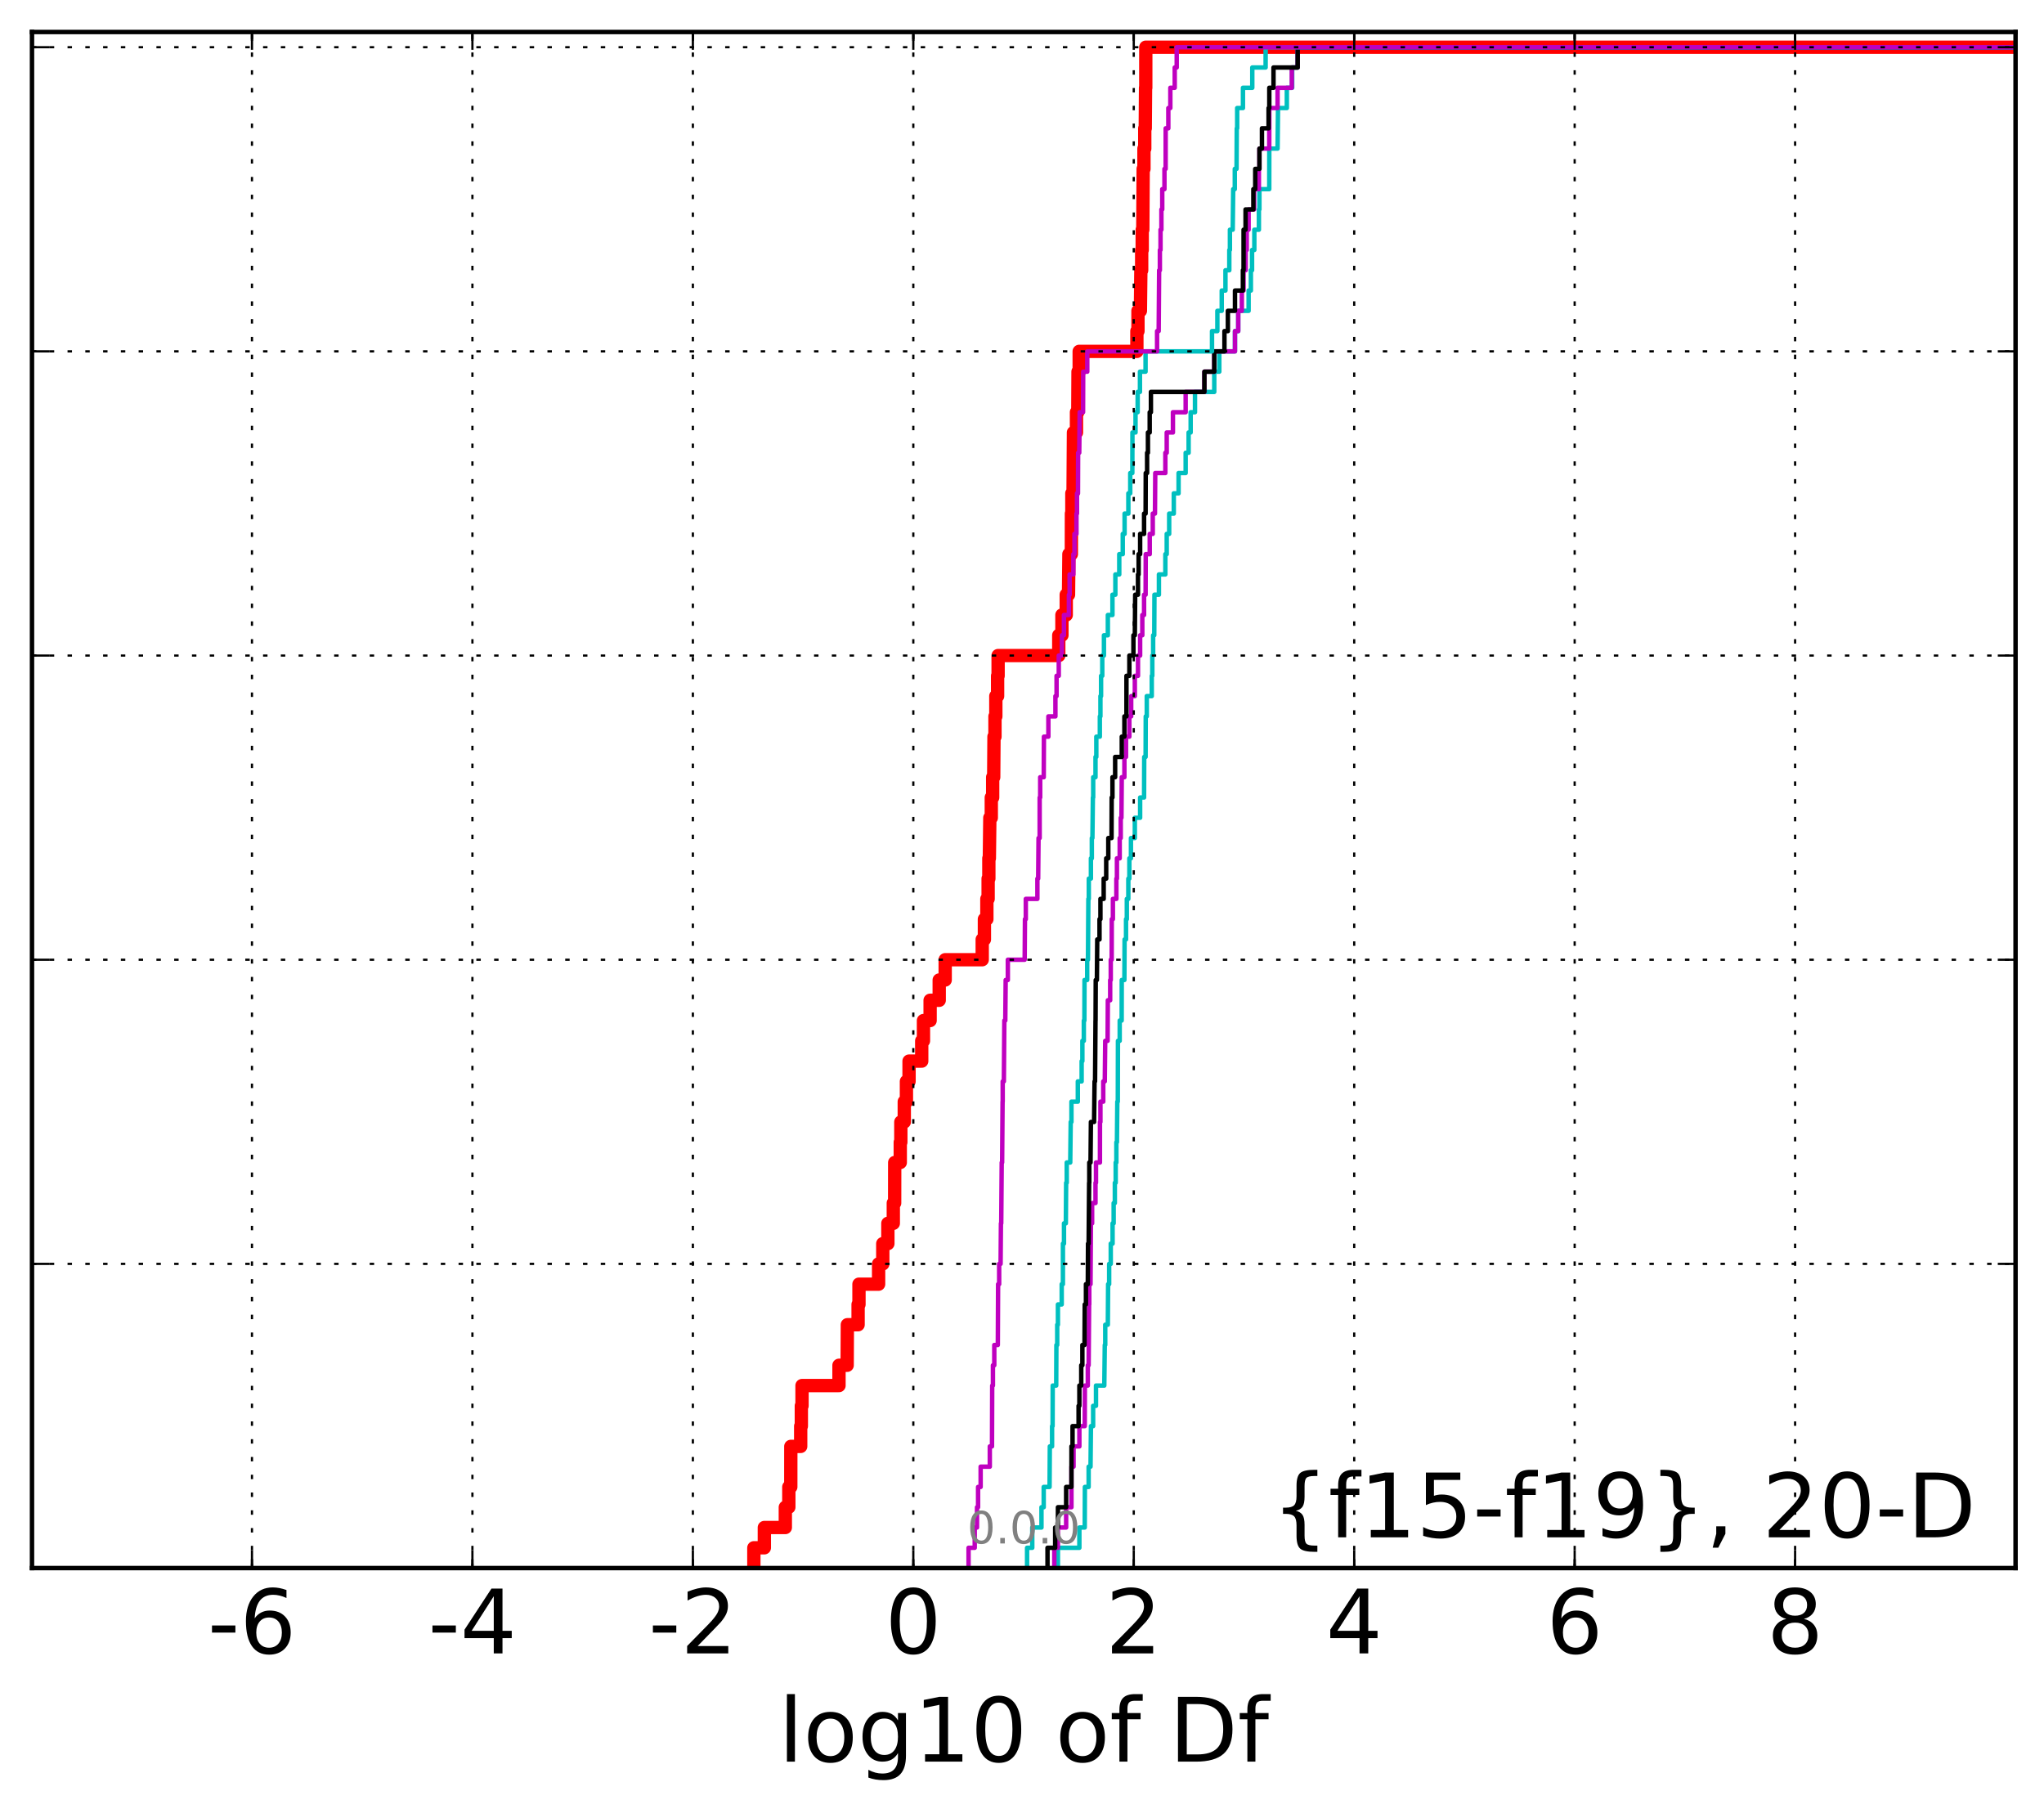 <?xml version="1.0" encoding="utf-8" standalone="no"?>
<!DOCTYPE svg PUBLIC "-//W3C//DTD SVG 1.1//EN"
  "http://www.w3.org/Graphics/SVG/1.1/DTD/svg11.dtd">
<!-- Created with matplotlib (http://matplotlib.org/) -->
<svg height="407pt" version="1.1" viewBox="0 0 460 407" width="460pt" xmlns="http://www.w3.org/2000/svg" xmlns:xlink="http://www.w3.org/1999/xlink">
 <defs>
  <style type="text/css">
*{stroke-linecap:butt;stroke-linejoin:round;stroke-miterlimit:100000;}
  </style>
 </defs>
 <g id="figure_1">
  <g id="patch_1">
   <path d="M 0 407.712 
L 460.8 407.712 
L 460.8 0 
L 0 0 
z
" style="fill:#ffffff;"/>
  </g>
  <g id="axes_1">
   <g id="patch_2">
    <path d="M 7.2 352.8 
L 453.6 352.8 
L 453.6 7.2 
L 7.2 7.2 
z
" style="fill:#ffffff;"/>
   </g>
   <g id="line2d_1">
    <path clip-path="url(#pa6bd785730)" d="M 169.655 352.8 
L 169.655 348.238 
L 172.015 348.238 
L 172.015 343.675 
L 176.736 343.675 
L 176.736 339.113 
L 177.525 339.113 
L 177.525 334.55 
L 177.966 334.55 
L 177.973 325.426 
L 180.196 325.426 
L 180.196 320.863 
L 180.342 320.863 
L 180.342 316.301 
L 180.495 316.301 
L 180.495 311.739 
L 188.814 311.739 
L 188.814 307.176 
L 190.653 307.176 
L 190.697 298.051 
L 193.114 298.051 
L 193.114 293.489 
L 193.312 293.489 
L 193.312 288.927 
L 197.729 288.927 
L 197.729 284.364 
L 198.669 284.364 
L 198.669 279.802 
L 199.815 279.802 
L 199.815 275.24 
L 201.037 275.24 
L 201.037 270.677 
L 201.34 270.677 
L 201.354 261.552 
L 202.605 261.552 
L 202.605 256.99 
L 202.731 256.99 
L 202.731 252.428 
L 203.507 252.428 
L 203.507 247.865 
L 203.99 247.865 
L 203.99 243.303 
L 204.582 243.303 
L 204.582 238.741 
L 207.433 238.741 
L 207.433 234.178 
L 207.826 234.178 
L 207.826 229.616 
L 209.322 229.616 
L 209.322 225.053 
L 211.369 225.053 
L 211.369 220.491 
L 212.713 220.491 
L 212.713 215.929 
L 221.047 215.929 
L 221.047 211.366 
L 221.54 211.366 
L 221.54 206.804 
L 222.094 206.804 
L 222.094 202.242 
L 222.376 202.242 
L 222.376 197.679 
L 222.541 197.679 
L 222.541 193.117 
L 222.653 193.117 
L 222.762 183.992 
L 223.089 183.992 
L 223.089 179.43 
L 223.399 179.43 
L 223.399 174.867 
L 223.632 174.867 
L 223.695 165.743 
L 223.918 165.743 
L 223.918 161.18 
L 224.111 161.18 
L 224.111 156.618 
L 224.51 156.618 
L 224.51 152.055 
L 224.624 152.055 
L 224.624 147.493 
L 238.275 147.493 
L 238.275 142.931 
L 238.984 142.931 
L 238.984 138.368 
L 239.956 138.368 
L 239.956 133.806 
L 240.468 133.806 
L 240.556 124.681 
L 241.105 124.681 
L 241.123 115.556 
L 241.219 115.556 
L 241.219 110.994 
L 241.487 110.994 
L 241.581 97.307 
L 242.258 97.307 
L 242.258 92.745 
L 242.557 92.745 
L 242.606 83.62 
L 242.872 83.62 
L 242.872 79.057 
L 255.855 79.057 
L 255.855 74.495 
L 256.099 74.495 
L 256.099 69.933 
L 256.648 69.933 
L 256.75 60.808 
L 256.932 60.808 
L 256.932 56.246 
L 257.055 56.246 
L 257.055 51.683 
L 257.187 51.683 
L 257.271 37.996 
L 257.446 37.996 
L 257.446 33.434 
L 257.626 33.434 
L 257.626 28.871 
L 257.738 28.871 
L 257.803 19.747 
L 257.855 19.747 
L 257.86 10.622 
L 257.86 10.622 
L 453.6 10.622 
L 453.6 10.622 
" style="fill:none;stroke:#ff0000;stroke-linecap:square;stroke-width:3.0;"/>
   </g>
   <g id="line2d_2">
    <path clip-path="url(#pa6bd785730)" d="M 238.085 352.8 
L 238.085 348.238 
L 242.912 348.238 
L 242.912 343.675 
L 244.12 343.675 
L 244.153 334.55 
L 244.996 334.55 
L 244.996 329.988 
L 245.422 329.988 
L 245.515 320.863 
L 246.008 320.863 
L 246.008 316.301 
L 246.652 316.301 
L 246.652 311.739 
L 248.522 311.739 
L 248.63 302.614 
L 248.736 302.614 
L 248.736 298.051 
L 249.316 298.051 
L 249.382 288.927 
L 249.615 288.927 
L 249.615 284.364 
L 249.974 284.364 
L 249.974 279.802 
L 250.385 279.802 
L 250.385 275.24 
L 250.627 275.24 
L 250.627 270.677 
L 250.894 270.677 
L 250.894 266.115 
L 251.085 266.115 
L 251.085 261.552 
L 251.238 261.552 
L 251.238 256.99 
L 251.364 256.99 
L 251.452 247.865 
L 251.558 247.865 
L 251.592 234.178 
L 251.987 234.178 
L 251.987 229.616 
L 252.429 229.616 
L 252.449 220.491 
L 253.044 220.491 
L 253.087 211.366 
L 253.411 211.366 
L 253.411 206.804 
L 253.59 206.804 
L 253.59 202.242 
L 253.929 202.242 
L 253.929 197.679 
L 254.161 197.679 
L 254.161 193.117 
L 254.516 193.117 
L 254.516 188.554 
L 255.393 188.554 
L 255.393 183.992 
L 256.586 183.992 
L 256.586 179.43 
L 257.472 179.43 
L 257.507 170.305 
L 257.817 170.305 
L 257.847 161.18 
L 258.08 161.18 
L 258.08 156.618 
L 259.204 156.618 
L 259.204 152.055 
L 259.327 152.055 
L 259.327 147.493 
L 259.513 147.493 
L 259.513 142.931 
L 259.764 142.931 
L 259.805 133.806 
L 260.813 133.806 
L 260.813 129.244 
L 262.262 129.244 
L 262.262 124.681 
L 262.569 124.681 
L 262.569 120.119 
L 263.123 120.119 
L 263.123 115.556 
L 264.159 115.556 
L 264.159 110.994 
L 265.238 110.994 
L 265.238 106.432 
L 266.831 106.432 
L 266.831 101.869 
L 267.497 101.869 
L 267.497 97.307 
L 267.955 97.307 
L 267.955 92.745 
L 268.931 92.745 
L 268.931 88.182 
L 273.268 88.182 
L 273.268 83.62 
L 274.403 83.62 
L 274.403 79.057 
L 277.93 79.057 
L 277.93 74.495 
L 278.663 74.495 
L 278.663 69.933 
L 281.001 69.933 
L 281.001 65.37 
L 281.51 65.37 
L 281.51 60.808 
L 281.773 60.808 
L 281.773 56.246 
L 282.286 56.246 
L 282.286 51.683 
L 283.313 51.683 
L 283.313 47.121 
L 283.432 47.121 
L 283.432 42.558 
L 285.646 42.558 
L 285.655 33.434 
L 287.515 33.434 
L 287.617 24.309 
L 289.597 24.309 
L 289.597 19.747 
L 290.805 19.747 
L 290.805 15.184 
L 292.047 15.184 
L 292.047 10.622 
L 292.047 10.622 
L 453.6 10.622 
L 453.6 10.622 
" style="fill:none;stroke:#00bfbf;stroke-linecap:square;"/>
   </g>
   <g id="line2d_3">
    <path clip-path="url(#pa6bd785730)" d="M 237.27 352.8 
L 237.27 348.238 
L 238.085 348.238 
L 238.085 343.675 
L 239.934 343.675 
L 239.934 339.113 
L 241.128 339.113 
L 241.13 329.988 
L 241.605 329.988 
L 241.605 325.426 
L 242.912 325.426 
L 242.912 320.863 
L 244.12 320.863 
L 244.153 311.739 
L 244.809 311.739 
L 244.809 307.176 
L 244.996 307.176 
L 245.105 293.489 
L 245.143 293.489 
L 245.143 288.927 
L 245.422 288.927 
L 245.515 275.24 
L 245.782 275.24 
L 245.782 270.677 
L 246.541 270.677 
L 246.541 266.115 
L 246.652 266.115 
L 246.652 261.552 
L 247.538 261.552 
L 247.549 252.428 
L 247.651 252.428 
L 247.651 247.865 
L 248.285 247.865 
L 248.285 243.303 
L 248.63 243.303 
L 248.73 234.178 
L 249.264 234.178 
L 249.316 225.053 
L 249.845 225.053 
L 249.845 220.491 
L 249.974 220.491 
L 249.974 215.929 
L 250.182 215.929 
L 250.203 206.804 
L 250.456 206.804 
L 250.456 202.242 
L 251.238 202.242 
L 251.238 197.679 
L 251.364 197.679 
L 251.364 193.117 
L 251.987 193.117 
L 251.987 188.554 
L 252.221 188.554 
L 252.221 183.992 
L 252.38 183.992 
L 252.452 174.867 
L 253.044 174.867 
L 253.044 170.305 
L 253.411 170.305 
L 253.411 165.743 
L 254.161 165.743 
L 254.161 161.18 
L 254.572 161.18 
L 254.572 156.618 
L 255.393 156.618 
L 255.393 152.055 
L 256.103 152.055 
L 256.103 147.493 
L 256.586 147.493 
L 256.586 142.931 
L 257.075 142.931 
L 257.075 138.368 
L 257.472 138.368 
L 257.472 133.806 
L 257.817 133.806 
L 257.847 124.681 
L 258.749 124.681 
L 258.749 120.119 
L 259.429 120.119 
L 259.429 115.556 
L 259.922 115.556 
L 259.991 106.432 
L 262.262 106.432 
L 262.262 101.869 
L 262.569 101.869 
L 262.569 97.307 
L 263.967 97.307 
L 263.967 92.745 
L 266.831 92.745 
L 266.831 88.182 
L 271.049 88.182 
L 271.049 83.62 
L 273.27 83.62 
L 273.27 79.057 
L 277.93 79.057 
L 277.93 74.495 
L 278.663 74.495 
L 278.663 69.933 
L 279.475 69.933 
L 279.475 65.37 
L 279.862 65.37 
L 279.862 60.808 
L 280.333 60.808 
L 280.333 56.246 
L 280.579 56.246 
L 280.579 51.683 
L 281.001 51.683 
L 281.001 47.121 
L 282.236 47.121 
L 282.236 42.558 
L 283.313 42.558 
L 283.313 37.996 
L 283.432 37.996 
L 283.432 33.434 
L 285.646 33.434 
L 285.655 24.309 
L 287.515 24.309 
L 287.515 19.747 
L 290.718 19.747 
L 290.718 15.184 
L 292.047 15.184 
L 292.047 10.622 
L 292.047 10.622 
L 453.6 10.622 
L 453.6 10.622 
" style="fill:none;stroke:#bf00bf;stroke-linecap:square;"/>
   </g>
   <g id="line2d_4">
    <path clip-path="url(#pa6bd785730)" d="M 235.741 352.8 
L 235.741 348.238 
L 237.462 348.238 
L 237.462 343.675 
L 238.085 343.675 
L 238.085 339.113 
L 239.934 339.113 
L 239.934 334.55 
L 241.128 334.55 
L 241.13 325.426 
L 241.376 325.426 
L 241.376 320.863 
L 242.732 320.863 
L 242.732 316.301 
L 242.912 316.301 
L 242.912 311.739 
L 243.332 311.739 
L 243.332 307.176 
L 243.588 307.176 
L 243.588 302.614 
L 244.069 302.614 
L 244.12 293.489 
L 244.389 293.489 
L 244.389 288.927 
L 244.809 288.927 
L 244.858 279.802 
L 244.996 279.802 
L 245.105 266.115 
L 245.143 266.115 
L 245.143 261.552 
L 245.422 261.552 
L 245.506 252.428 
L 246.223 252.428 
L 246.331 243.303 
L 246.441 243.303 
L 246.541 229.616 
L 246.554 229.616 
L 246.593 220.491 
L 246.855 220.491 
L 246.934 211.366 
L 247.444 211.366 
L 247.444 206.804 
L 247.651 206.804 
L 247.651 202.242 
L 248.382 202.242 
L 248.382 197.679 
L 248.95 197.679 
L 248.95 193.117 
L 249.42 193.117 
L 249.42 188.554 
L 250.151 188.554 
L 250.182 179.43 
L 250.358 179.43 
L 250.358 174.867 
L 250.961 174.867 
L 250.961 170.305 
L 252.452 170.305 
L 252.452 165.743 
L 253.044 165.743 
L 253.044 161.18 
L 253.506 161.18 
L 253.507 152.055 
L 254.161 152.055 
L 254.161 147.493 
L 255.075 147.493 
L 255.075 142.931 
L 255.393 142.931 
L 255.471 133.806 
L 256.103 133.806 
L 256.103 129.244 
L 256.246 129.244 
L 256.246 124.681 
L 256.586 124.681 
L 256.586 120.119 
L 257.472 120.119 
L 257.472 115.556 
L 257.817 115.556 
L 257.847 106.432 
L 258.154 106.432 
L 258.154 101.869 
L 258.341 101.869 
L 258.341 97.307 
L 258.74 97.307 
L 258.74 92.745 
L 259.014 92.745 
L 259.014 88.182 
L 271.049 88.182 
L 271.049 83.62 
L 273.27 83.62 
L 273.27 79.057 
L 275.561 79.057 
L 275.561 74.495 
L 276.333 74.495 
L 276.333 69.933 
L 277.93 69.933 
L 277.93 65.37 
L 279.711 65.37 
L 279.711 60.808 
L 279.862 60.808 
L 279.865 51.683 
L 280.311 51.683 
L 280.311 47.121 
L 282.068 47.121 
L 282.068 42.558 
L 282.488 42.558 
L 282.488 37.996 
L 283.432 37.996 
L 283.432 33.434 
L 284 33.434 
L 284 28.871 
L 285.492 28.871 
L 285.492 24.309 
L 285.655 24.309 
L 285.655 19.747 
L 286.6 19.747 
L 286.6 15.184 
L 292.047 15.184 
L 292.047 10.622 
L 292.047 10.622 
L 453.6 10.622 
L 453.6 10.622 
" style="fill:none;stroke:#000000;stroke-linecap:square;"/>
   </g>
   <g id="line2d_5">
    <path clip-path="url(#pa6bd785730)" d="M 231.141 352.8 
L 231.141 348.238 
L 232.311 348.238 
L 232.311 343.675 
L 234.382 343.675 
L 234.382 339.113 
L 234.885 339.113 
L 234.885 334.55 
L 236.206 334.55 
L 236.261 325.426 
L 236.768 325.426 
L 236.768 320.863 
L 236.886 320.863 
L 236.912 311.739 
L 237.699 311.739 
L 237.74 302.614 
L 237.926 302.614 
L 237.926 298.051 
L 238.085 298.051 
L 238.085 293.489 
L 238.937 293.489 
L 238.937 288.927 
L 239.207 288.927 
L 239.213 279.802 
L 239.449 279.802 
L 239.449 275.24 
L 239.867 275.24 
L 239.934 266.115 
L 240.07 266.115 
L 240.07 261.552 
L 240.857 261.552 
L 240.963 252.428 
L 241.128 252.428 
L 241.128 247.865 
L 242.562 247.865 
L 242.562 243.303 
L 243.422 243.303 
L 243.422 238.741 
L 243.588 238.741 
L 243.588 234.178 
L 243.914 234.178 
L 243.914 229.616 
L 244.04 229.616 
L 244.069 220.491 
L 244.672 220.491 
L 244.672 215.929 
L 244.844 215.929 
L 244.935 202.242 
L 245.034 202.242 
L 245.034 197.679 
L 245.506 197.679 
L 245.506 193.117 
L 245.713 193.117 
L 245.713 188.554 
L 245.846 188.554 
L 245.952 179.43 
L 246.021 179.43 
L 246.021 174.867 
L 246.541 174.867 
L 246.541 170.305 
L 246.726 170.305 
L 246.726 165.743 
L 247.517 165.743 
L 247.517 161.18 
L 247.651 161.18 
L 247.651 156.618 
L 247.795 156.618 
L 247.795 152.055 
L 248.065 152.055 
L 248.065 147.493 
L 248.44 147.493 
L 248.44 142.931 
L 249.32 142.931 
L 249.32 138.368 
L 250.358 138.368 
L 250.358 133.806 
L 251.011 133.806 
L 251.011 129.244 
L 251.889 129.244 
L 251.889 124.681 
L 252.676 124.681 
L 252.676 120.119 
L 253.089 120.119 
L 253.089 115.556 
L 253.936 115.556 
L 253.936 110.994 
L 254.36 110.994 
L 254.36 106.432 
L 254.83 106.432 
L 254.854 97.307 
L 255.55 97.307 
L 255.55 92.745 
L 256.031 92.745 
L 256.031 88.182 
L 256.545 88.182 
L 256.545 83.62 
L 257.807 83.62 
L 257.807 79.057 
L 272.762 79.057 
L 272.762 74.495 
L 273.968 74.495 
L 273.968 69.933 
L 274.95 69.933 
L 274.95 65.37 
L 275.788 65.37 
L 275.788 60.808 
L 276.654 60.808 
L 276.654 56.246 
L 276.79 56.246 
L 276.79 51.683 
L 277.421 51.683 
L 277.53 42.558 
L 277.889 42.558 
L 277.889 37.996 
L 278.284 37.996 
L 278.332 28.871 
L 278.425 28.871 
L 278.425 24.309 
L 279.725 24.309 
L 279.725 19.747 
L 281.826 19.747 
L 281.826 15.184 
L 284.827 15.184 
L 284.827 10.622 
L 284.827 10.622 
L 453.6 10.622 
L 453.6 10.622 
" style="fill:none;stroke:#00bfbf;stroke-linecap:square;"/>
   </g>
   <g id="line2d_6">
    <path clip-path="url(#pa6bd785730)" d="M 217.973 352.8 
L 217.973 348.238 
L 219.363 348.238 
L 219.363 343.675 
L 219.876 343.675 
L 219.876 339.113 
L 220.115 339.113 
L 220.115 334.55 
L 220.692 334.55 
L 220.692 329.988 
L 222.755 329.988 
L 222.755 325.426 
L 223.246 325.426 
L 223.295 311.739 
L 223.458 311.739 
L 223.458 307.176 
L 223.763 307.176 
L 223.763 302.614 
L 224.558 302.614 
L 224.623 288.927 
L 224.86 288.927 
L 224.86 284.364 
L 225.183 284.364 
L 225.259 275.24 
L 225.328 275.24 
L 225.434 261.552 
L 225.528 261.552 
L 225.629 247.865 
L 225.655 247.865 
L 225.655 243.303 
L 225.919 243.303 
L 226.025 229.616 
L 226.24 229.616 
L 226.325 220.491 
L 226.813 220.491 
L 226.813 215.929 
L 230.601 215.929 
L 230.665 206.804 
L 230.855 206.804 
L 230.855 202.242 
L 233.464 202.242 
L 233.464 197.679 
L 233.639 197.679 
L 233.722 188.554 
L 233.974 188.554 
L 233.976 179.43 
L 234.095 179.43 
L 234.095 174.867 
L 234.892 174.867 
L 234.935 165.743 
L 235.937 165.743 
L 235.937 161.18 
L 237.522 161.18 
L 237.522 156.618 
L 237.778 156.618 
L 237.778 152.055 
L 238.275 152.055 
L 238.275 147.493 
L 238.984 147.493 
L 238.984 142.931 
L 239.438 142.931 
L 239.438 138.368 
L 240.556 138.368 
L 240.556 133.806 
L 240.719 133.806 
L 240.719 129.244 
L 241.559 129.244 
L 241.559 124.681 
L 241.809 124.681 
L 241.809 120.119 
L 242.258 120.119 
L 242.258 115.556 
L 242.376 115.556 
L 242.376 110.994 
L 242.601 110.994 
L 242.632 101.869 
L 242.883 101.869 
L 242.982 92.745 
L 243.743 92.745 
L 243.773 83.62 
L 244.693 83.62 
L 244.693 79.057 
L 260.399 79.057 
L 260.399 74.495 
L 260.761 74.495 
L 260.86 60.808 
L 261.029 60.808 
L 261.029 56.246 
L 261.176 56.246 
L 261.176 51.683 
L 261.374 51.683 
L 261.374 47.121 
L 261.563 47.121 
L 261.563 42.558 
L 262.059 42.558 
L 262.059 37.996 
L 262.327 37.996 
L 262.336 28.871 
L 262.932 28.871 
L 262.932 24.309 
L 263.384 24.309 
L 263.384 19.747 
L 264.371 19.747 
L 264.371 15.184 
L 264.819 15.184 
L 264.819 10.622 
L 264.819 10.622 
L 453.6 10.622 
L 453.6 10.622 
" style="fill:none;stroke:#bf00bf;stroke-linecap:square;"/>
   </g>
   <g id="patch_3">
    <path d="M 7.2 7.2 
L 453.6 7.2 
" style="fill:none;stroke:#000000;stroke-linecap:square;stroke-linejoin:miter;"/>
   </g>
   <g id="patch_4">
    <path d="M 453.6 352.8 
L 453.6 7.2 
" style="fill:none;stroke:#000000;stroke-linecap:square;stroke-linejoin:miter;"/>
   </g>
   <g id="patch_5">
    <path d="M 7.2 352.8 
L 453.6 352.8 
" style="fill:none;stroke:#000000;stroke-linecap:square;stroke-linejoin:miter;"/>
   </g>
   <g id="patch_6">
    <path d="M 7.2 352.8 
L 7.2 7.2 
" style="fill:none;stroke:#000000;stroke-linecap:square;stroke-linejoin:miter;"/>
   </g>
   <g id="matplotlib.axis_1">
    <g id="xtick_1"/>
    <g id="xtick_2">
     <g id="line2d_7">
      <path clip-path="url(#pa6bd785730)" d="M 56.705 352.8 
L 56.705 7.2 
" style="fill:none;stroke:#000000;stroke-dasharray:1,3;stroke-dashoffset:0.0;stroke-width:0.5;"/>
     </g>
     <g id="line2d_8">
      <defs>
       <path d="M 0 0 
L 0 -4 
" id="mf9654669cc" style="stroke:#000000;stroke-width:0.5;"/>
      </defs>
      <g>
       <use style="stroke:#000000;stroke-width:0.5;" x="56.705" xlink:href="#mf9654669cc" y="352.8"/>
      </g>
     </g>
     <g id="line2d_9">
      <defs>
       <path d="M 0 0 
L 0 4 
" id="m92c1037b6c" style="stroke:#000000;stroke-width:0.5;"/>
      </defs>
      <g>
       <use style="stroke:#000000;stroke-width:0.5;" x="56.705" xlink:href="#m92c1037b6c" y="7.2"/>
      </g>
     </g>
     <g id="text_1">
      <!-- -6 -->
      <defs>
       <path d="M 33.016 40.375 
Q 26.375 40.375 22.484 35.828 
Q 18.609 31.297 18.609 23.391 
Q 18.609 15.531 22.484 10.953 
Q 26.375 6.391 33.016 6.391 
Q 39.656 6.391 43.531 10.953 
Q 47.406 15.531 47.406 23.391 
Q 47.406 31.297 43.531 35.828 
Q 39.656 40.375 33.016 40.375 
M 52.594 71.297 
L 52.594 62.312 
Q 48.875 64.062 45.094 64.984 
Q 41.312 65.922 37.594 65.922 
Q 27.828 65.922 22.672 59.328 
Q 17.531 52.734 16.797 39.406 
Q 19.672 43.656 24.016 45.922 
Q 28.375 48.188 33.594 48.188 
Q 44.578 48.188 50.953 41.516 
Q 57.328 34.859 57.328 23.391 
Q 57.328 12.156 50.688 5.359 
Q 44.047 -1.422 33.016 -1.422 
Q 20.359 -1.422 13.672 8.266 
Q 6.984 17.969 6.984 36.375 
Q 6.984 53.656 15.188 63.938 
Q 23.391 74.219 37.203 74.219 
Q 40.922 74.219 44.703 73.484 
Q 48.484 72.75 52.594 71.297 
" id="BitstreamVeraSans-Roman-36"/>
       <path d="M 4.891 31.391 
L 31.203 31.391 
L 31.203 23.391 
L 4.891 23.391 
z
" id="BitstreamVeraSans-Roman-2d"/>
      </defs>
      <g transform="translate(46.734 371.997)scale(0.2 -0.2)">
       <use xlink:href="#BitstreamVeraSans-Roman-2d"/>
       <use x="36.084" xlink:href="#BitstreamVeraSans-Roman-36"/>
      </g>
     </g>
    </g>
    <g id="xtick_3">
     <g id="line2d_10">
      <path clip-path="url(#pa6bd785730)" d="M 106.317 352.8 
L 106.317 7.2 
" style="fill:none;stroke:#000000;stroke-dasharray:1,3;stroke-dashoffset:0.0;stroke-width:0.5;"/>
     </g>
     <g id="line2d_11">
      <g>
       <use style="stroke:#000000;stroke-width:0.5;" x="106.317" xlink:href="#mf9654669cc" y="352.8"/>
      </g>
     </g>
     <g id="line2d_12">
      <g>
       <use style="stroke:#000000;stroke-width:0.5;" x="106.317" xlink:href="#m92c1037b6c" y="7.2"/>
      </g>
     </g>
     <g id="text_2">
      <!-- -4 -->
      <defs>
       <path d="M 37.797 64.312 
L 12.891 25.391 
L 37.797 25.391 
z
M 35.203 72.906 
L 47.609 72.906 
L 47.609 25.391 
L 58.016 25.391 
L 58.016 17.188 
L 47.609 17.188 
L 47.609 0 
L 37.797 0 
L 37.797 17.188 
L 4.891 17.188 
L 4.891 26.703 
z
" id="BitstreamVeraSans-Roman-34"/>
      </defs>
      <g transform="translate(96.346 371.997)scale(0.2 -0.2)">
       <use xlink:href="#BitstreamVeraSans-Roman-2d"/>
       <use x="36.084" xlink:href="#BitstreamVeraSans-Roman-34"/>
      </g>
     </g>
    </g>
    <g id="xtick_4">
     <g id="line2d_13">
      <path clip-path="url(#pa6bd785730)" d="M 155.929 352.8 
L 155.929 7.2 
" style="fill:none;stroke:#000000;stroke-dasharray:1,3;stroke-dashoffset:0.0;stroke-width:0.5;"/>
     </g>
     <g id="line2d_14">
      <g>
       <use style="stroke:#000000;stroke-width:0.5;" x="155.929" xlink:href="#mf9654669cc" y="352.8"/>
      </g>
     </g>
     <g id="line2d_15">
      <g>
       <use style="stroke:#000000;stroke-width:0.5;" x="155.929" xlink:href="#m92c1037b6c" y="7.2"/>
      </g>
     </g>
     <g id="text_3">
      <!-- -2 -->
      <defs>
       <path d="M 19.188 8.297 
L 53.609 8.297 
L 53.609 0 
L 7.328 0 
L 7.328 8.297 
Q 12.938 14.109 22.625 23.891 
Q 32.328 33.688 34.812 36.531 
Q 39.547 41.844 41.422 45.531 
Q 43.312 49.219 43.312 52.781 
Q 43.312 58.594 39.234 62.25 
Q 35.156 65.922 28.609 65.922 
Q 23.969 65.922 18.812 64.312 
Q 13.672 62.703 7.812 59.422 
L 7.812 69.391 
Q 13.766 71.781 18.938 73 
Q 24.125 74.219 28.422 74.219 
Q 39.75 74.219 46.484 68.547 
Q 53.219 62.891 53.219 53.422 
Q 53.219 48.922 51.531 44.891 
Q 49.859 40.875 45.406 35.406 
Q 44.188 33.984 37.641 27.219 
Q 31.109 20.453 19.188 8.297 
" id="BitstreamVeraSans-Roman-32"/>
      </defs>
      <g transform="translate(145.958 371.997)scale(0.2 -0.2)">
       <use xlink:href="#BitstreamVeraSans-Roman-2d"/>
       <use x="36.084" xlink:href="#BitstreamVeraSans-Roman-32"/>
      </g>
     </g>
    </g>
    <g id="xtick_5">
     <g id="line2d_16">
      <path clip-path="url(#pa6bd785730)" d="M 205.54 352.8 
L 205.54 7.2 
" style="fill:none;stroke:#000000;stroke-dasharray:1,3;stroke-dashoffset:0.0;stroke-width:0.5;"/>
     </g>
     <g id="line2d_17">
      <g>
       <use style="stroke:#000000;stroke-width:0.5;" x="205.54" xlink:href="#mf9654669cc" y="352.8"/>
      </g>
     </g>
     <g id="line2d_18">
      <g>
       <use style="stroke:#000000;stroke-width:0.5;" x="205.54" xlink:href="#m92c1037b6c" y="7.2"/>
      </g>
     </g>
     <g id="text_4">
      <!-- 0 -->
      <defs>
       <path d="M 31.781 66.406 
Q 24.172 66.406 20.328 58.906 
Q 16.5 51.422 16.5 36.375 
Q 16.5 21.391 20.328 13.891 
Q 24.172 6.391 31.781 6.391 
Q 39.453 6.391 43.281 13.891 
Q 47.125 21.391 47.125 36.375 
Q 47.125 51.422 43.281 58.906 
Q 39.453 66.406 31.781 66.406 
M 31.781 74.219 
Q 44.047 74.219 50.516 64.516 
Q 56.984 54.828 56.984 36.375 
Q 56.984 17.969 50.516 8.266 
Q 44.047 -1.422 31.781 -1.422 
Q 19.531 -1.422 13.062 8.266 
Q 6.594 17.969 6.594 36.375 
Q 6.594 54.828 13.062 64.516 
Q 19.531 74.219 31.781 74.219 
" id="BitstreamVeraSans-Roman-30"/>
      </defs>
      <g transform="translate(199.178 371.997)scale(0.2 -0.2)">
       <use xlink:href="#BitstreamVeraSans-Roman-30"/>
      </g>
     </g>
    </g>
    <g id="xtick_6">
     <g id="line2d_19">
      <path clip-path="url(#pa6bd785730)" d="M 255.152 352.8 
L 255.152 7.2 
" style="fill:none;stroke:#000000;stroke-dasharray:1,3;stroke-dashoffset:0.0;stroke-width:0.5;"/>
     </g>
     <g id="line2d_20">
      <g>
       <use style="stroke:#000000;stroke-width:0.5;" x="255.152" xlink:href="#mf9654669cc" y="352.8"/>
      </g>
     </g>
     <g id="line2d_21">
      <g>
       <use style="stroke:#000000;stroke-width:0.5;" x="255.152" xlink:href="#m92c1037b6c" y="7.2"/>
      </g>
     </g>
     <g id="text_5">
      <!-- 2 -->
      <g transform="translate(248.79 371.997)scale(0.2 -0.2)">
       <use xlink:href="#BitstreamVeraSans-Roman-32"/>
      </g>
     </g>
    </g>
    <g id="xtick_7">
     <g id="line2d_22">
      <path clip-path="url(#pa6bd785730)" d="M 304.764 352.8 
L 304.764 7.2 
" style="fill:none;stroke:#000000;stroke-dasharray:1,3;stroke-dashoffset:0.0;stroke-width:0.5;"/>
     </g>
     <g id="line2d_23">
      <g>
       <use style="stroke:#000000;stroke-width:0.5;" x="304.764" xlink:href="#mf9654669cc" y="352.8"/>
      </g>
     </g>
     <g id="line2d_24">
      <g>
       <use style="stroke:#000000;stroke-width:0.5;" x="304.764" xlink:href="#m92c1037b6c" y="7.2"/>
      </g>
     </g>
     <g id="text_6">
      <!-- 4 -->
      <g transform="translate(298.402 371.997)scale(0.2 -0.2)">
       <use xlink:href="#BitstreamVeraSans-Roman-34"/>
      </g>
     </g>
    </g>
    <g id="xtick_8">
     <g id="line2d_25">
      <path clip-path="url(#pa6bd785730)" d="M 354.376 352.8 
L 354.376 7.2 
" style="fill:none;stroke:#000000;stroke-dasharray:1,3;stroke-dashoffset:0.0;stroke-width:0.5;"/>
     </g>
     <g id="line2d_26">
      <g>
       <use style="stroke:#000000;stroke-width:0.5;" x="354.376" xlink:href="#mf9654669cc" y="352.8"/>
      </g>
     </g>
     <g id="line2d_27">
      <g>
       <use style="stroke:#000000;stroke-width:0.5;" x="354.376" xlink:href="#m92c1037b6c" y="7.2"/>
      </g>
     </g>
     <g id="text_7">
      <!-- 6 -->
      <g transform="translate(348.014 371.997)scale(0.2 -0.2)">
       <use xlink:href="#BitstreamVeraSans-Roman-36"/>
      </g>
     </g>
    </g>
    <g id="xtick_9">
     <g id="line2d_28">
      <path clip-path="url(#pa6bd785730)" d="M 403.988 352.8 
L 403.988 7.2 
" style="fill:none;stroke:#000000;stroke-dasharray:1,3;stroke-dashoffset:0.0;stroke-width:0.5;"/>
     </g>
     <g id="line2d_29">
      <g>
       <use style="stroke:#000000;stroke-width:0.5;" x="403.988" xlink:href="#mf9654669cc" y="352.8"/>
      </g>
     </g>
     <g id="line2d_30">
      <g>
       <use style="stroke:#000000;stroke-width:0.5;" x="403.988" xlink:href="#m92c1037b6c" y="7.2"/>
      </g>
     </g>
     <g id="text_8">
      <!-- 8 -->
      <defs>
       <path d="M 31.781 34.625 
Q 24.75 34.625 20.719 30.859 
Q 16.703 27.094 16.703 20.516 
Q 16.703 13.922 20.719 10.156 
Q 24.75 6.391 31.781 6.391 
Q 38.812 6.391 42.859 10.172 
Q 46.922 13.969 46.922 20.516 
Q 46.922 27.094 42.891 30.859 
Q 38.875 34.625 31.781 34.625 
M 21.922 38.812 
Q 15.578 40.375 12.031 44.719 
Q 8.5 49.078 8.5 55.328 
Q 8.5 64.062 14.719 69.141 
Q 20.953 74.219 31.781 74.219 
Q 42.672 74.219 48.875 69.141 
Q 55.078 64.062 55.078 55.328 
Q 55.078 49.078 51.531 44.719 
Q 48 40.375 41.703 38.812 
Q 48.828 37.156 52.797 32.312 
Q 56.781 27.484 56.781 20.516 
Q 56.781 9.906 50.312 4.234 
Q 43.844 -1.422 31.781 -1.422 
Q 19.734 -1.422 13.25 4.234 
Q 6.781 9.906 6.781 20.516 
Q 6.781 27.484 10.781 32.312 
Q 14.797 37.156 21.922 38.812 
M 18.312 54.391 
Q 18.312 48.734 21.844 45.562 
Q 25.391 42.391 31.781 42.391 
Q 38.141 42.391 41.719 45.562 
Q 45.312 48.734 45.312 54.391 
Q 45.312 60.062 41.719 63.234 
Q 38.141 66.406 31.781 66.406 
Q 25.391 66.406 21.844 63.234 
Q 18.312 60.062 18.312 54.391 
" id="BitstreamVeraSans-Roman-38"/>
      </defs>
      <g transform="translate(397.626 371.997)scale(0.2 -0.2)">
       <use xlink:href="#BitstreamVeraSans-Roman-38"/>
      </g>
     </g>
    </g>
    <g id="xtick_10">
     <g id="line2d_31">
      <path clip-path="url(#pa6bd785730)" d="M 453.6 352.8 
L 453.6 7.2 
" style="fill:none;stroke:#000000;stroke-dasharray:1,3;stroke-dashoffset:0.0;stroke-width:0.5;"/>
     </g>
     <g id="line2d_32">
      <g>
       <use style="stroke:#000000;stroke-width:0.5;" x="453.6" xlink:href="#mf9654669cc" y="352.8"/>
      </g>
     </g>
     <g id="line2d_33">
      <g>
       <use style="stroke:#000000;stroke-width:0.5;" x="453.6" xlink:href="#m92c1037b6c" y="7.2"/>
      </g>
     </g>
    </g>
    <g id="xtick_11"/>
    <g id="xtick_12">
     <g id="line2d_34">
      <defs>
       <path d="M 0 0 
L 0 -2 
" id="m83a9d1c67a" style="stroke:#000000;stroke-width:0.5;"/>
      </defs>
      <g>
       <use style="stroke:#000000;stroke-width:0.5;" x="56.705" xlink:href="#m83a9d1c67a" y="352.8"/>
      </g>
     </g>
     <g id="line2d_35">
      <defs>
       <path d="M 0 0 
L 0 2 
" id="ma83ff033d6" style="stroke:#000000;stroke-width:0.5;"/>
      </defs>
      <g>
       <use style="stroke:#000000;stroke-width:0.5;" x="56.705" xlink:href="#ma83ff033d6" y="7.2"/>
      </g>
     </g>
    </g>
    <g id="xtick_13">
     <g id="line2d_36">
      <g>
       <use style="stroke:#000000;stroke-width:0.5;" x="106.317" xlink:href="#m83a9d1c67a" y="352.8"/>
      </g>
     </g>
     <g id="line2d_37">
      <g>
       <use style="stroke:#000000;stroke-width:0.5;" x="106.317" xlink:href="#ma83ff033d6" y="7.2"/>
      </g>
     </g>
    </g>
    <g id="xtick_14">
     <g id="line2d_38">
      <g>
       <use style="stroke:#000000;stroke-width:0.5;" x="155.929" xlink:href="#m83a9d1c67a" y="352.8"/>
      </g>
     </g>
     <g id="line2d_39">
      <g>
       <use style="stroke:#000000;stroke-width:0.5;" x="155.929" xlink:href="#ma83ff033d6" y="7.2"/>
      </g>
     </g>
    </g>
    <g id="xtick_15">
     <g id="line2d_40">
      <g>
       <use style="stroke:#000000;stroke-width:0.5;" x="205.54" xlink:href="#m83a9d1c67a" y="352.8"/>
      </g>
     </g>
     <g id="line2d_41">
      <g>
       <use style="stroke:#000000;stroke-width:0.5;" x="205.54" xlink:href="#ma83ff033d6" y="7.2"/>
      </g>
     </g>
    </g>
    <g id="xtick_16">
     <g id="line2d_42">
      <g>
       <use style="stroke:#000000;stroke-width:0.5;" x="255.152" xlink:href="#m83a9d1c67a" y="352.8"/>
      </g>
     </g>
     <g id="line2d_43">
      <g>
       <use style="stroke:#000000;stroke-width:0.5;" x="255.152" xlink:href="#ma83ff033d6" y="7.2"/>
      </g>
     </g>
    </g>
    <g id="xtick_17">
     <g id="line2d_44">
      <g>
       <use style="stroke:#000000;stroke-width:0.5;" x="304.764" xlink:href="#m83a9d1c67a" y="352.8"/>
      </g>
     </g>
     <g id="line2d_45">
      <g>
       <use style="stroke:#000000;stroke-width:0.5;" x="304.764" xlink:href="#ma83ff033d6" y="7.2"/>
      </g>
     </g>
    </g>
    <g id="xtick_18">
     <g id="line2d_46">
      <g>
       <use style="stroke:#000000;stroke-width:0.5;" x="354.376" xlink:href="#m83a9d1c67a" y="352.8"/>
      </g>
     </g>
     <g id="line2d_47">
      <g>
       <use style="stroke:#000000;stroke-width:0.5;" x="354.376" xlink:href="#ma83ff033d6" y="7.2"/>
      </g>
     </g>
    </g>
    <g id="xtick_19">
     <g id="line2d_48">
      <g>
       <use style="stroke:#000000;stroke-width:0.5;" x="403.988" xlink:href="#m83a9d1c67a" y="352.8"/>
      </g>
     </g>
     <g id="line2d_49">
      <g>
       <use style="stroke:#000000;stroke-width:0.5;" x="403.988" xlink:href="#ma83ff033d6" y="7.2"/>
      </g>
     </g>
    </g>
    <g id="xtick_20">
     <g id="line2d_50">
      <g>
       <use style="stroke:#000000;stroke-width:0.5;" x="453.6" xlink:href="#m83a9d1c67a" y="352.8"/>
      </g>
     </g>
     <g id="line2d_51">
      <g>
       <use style="stroke:#000000;stroke-width:0.5;" x="453.6" xlink:href="#ma83ff033d6" y="7.2"/>
      </g>
     </g>
    </g>
    <g id="text_9">
     <!-- log10 of Df -->
     <defs>
      <path id="BitstreamVeraSans-Roman-20"/>
      <path d="M 12.406 8.297 
L 28.516 8.297 
L 28.516 63.922 
L 10.984 60.406 
L 10.984 69.391 
L 28.422 72.906 
L 38.281 72.906 
L 38.281 8.297 
L 54.391 8.297 
L 54.391 0 
L 12.406 0 
z
" id="BitstreamVeraSans-Roman-31"/>
      <path d="M 30.609 48.391 
Q 23.391 48.391 19.188 42.75 
Q 14.984 37.109 14.984 27.297 
Q 14.984 17.484 19.156 11.844 
Q 23.344 6.203 30.609 6.203 
Q 37.797 6.203 41.984 11.859 
Q 46.188 17.531 46.188 27.297 
Q 46.188 37.016 41.984 42.703 
Q 37.797 48.391 30.609 48.391 
M 30.609 56 
Q 42.328 56 49.016 48.375 
Q 55.719 40.766 55.719 27.297 
Q 55.719 13.875 49.016 6.219 
Q 42.328 -1.422 30.609 -1.422 
Q 18.844 -1.422 12.172 6.219 
Q 5.516 13.875 5.516 27.297 
Q 5.516 40.766 12.172 48.375 
Q 18.844 56 30.609 56 
" id="BitstreamVeraSans-Roman-6f"/>
      <path d="M 9.422 75.984 
L 18.406 75.984 
L 18.406 0 
L 9.422 0 
z
" id="BitstreamVeraSans-Roman-6c"/>
      <path d="M 19.672 64.797 
L 19.672 8.109 
L 31.594 8.109 
Q 46.688 8.109 53.688 14.938 
Q 60.688 21.781 60.688 36.531 
Q 60.688 51.172 53.688 57.984 
Q 46.688 64.797 31.594 64.797 
z
M 9.812 72.906 
L 30.078 72.906 
Q 51.266 72.906 61.172 64.094 
Q 71.094 55.281 71.094 36.531 
Q 71.094 17.672 61.125 8.828 
Q 51.172 0 30.078 0 
L 9.812 0 
z
" id="BitstreamVeraSans-Roman-44"/>
      <path d="M 45.406 27.984 
Q 45.406 37.75 41.375 43.109 
Q 37.359 48.484 30.078 48.484 
Q 22.859 48.484 18.828 43.109 
Q 14.797 37.75 14.797 27.984 
Q 14.797 18.266 18.828 12.891 
Q 22.859 7.516 30.078 7.516 
Q 37.359 7.516 41.375 12.891 
Q 45.406 18.266 45.406 27.984 
M 54.391 6.781 
Q 54.391 -7.172 48.188 -13.984 
Q 42 -20.797 29.203 -20.797 
Q 24.469 -20.797 20.266 -20.094 
Q 16.062 -19.391 12.109 -17.922 
L 12.109 -9.188 
Q 16.062 -11.328 19.922 -12.344 
Q 23.781 -13.375 27.781 -13.375 
Q 36.625 -13.375 41.016 -8.766 
Q 45.406 -4.156 45.406 5.172 
L 45.406 9.625 
Q 42.625 4.781 38.281 2.391 
Q 33.938 0 27.875 0 
Q 17.828 0 11.672 7.656 
Q 5.516 15.328 5.516 27.984 
Q 5.516 40.672 11.672 48.328 
Q 17.828 56 27.875 56 
Q 33.938 56 38.281 53.609 
Q 42.625 51.219 45.406 46.391 
L 45.406 54.688 
L 54.391 54.688 
z
" id="BitstreamVeraSans-Roman-67"/>
      <path d="M 37.109 75.984 
L 37.109 68.5 
L 28.516 68.5 
Q 23.688 68.5 21.797 66.547 
Q 19.922 64.594 19.922 59.516 
L 19.922 54.688 
L 34.719 54.688 
L 34.719 47.703 
L 19.922 47.703 
L 19.922 0 
L 10.891 0 
L 10.891 47.703 
L 2.297 47.703 
L 2.297 54.688 
L 10.891 54.688 
L 10.891 58.5 
Q 10.891 67.625 15.141 71.797 
Q 19.391 75.984 28.609 75.984 
z
" id="BitstreamVeraSans-Roman-66"/>
     </defs>
     <g transform="translate(175.214 396.353)scale(0.2 -0.2)">
      <use xlink:href="#BitstreamVeraSans-Roman-6c"/>
      <use x="27.783" xlink:href="#BitstreamVeraSans-Roman-6f"/>
      <use x="88.965" xlink:href="#BitstreamVeraSans-Roman-67"/>
      <use x="152.441" xlink:href="#BitstreamVeraSans-Roman-31"/>
      <use x="216.064" xlink:href="#BitstreamVeraSans-Roman-30"/>
      <use x="279.688" xlink:href="#BitstreamVeraSans-Roman-20"/>
      <use x="311.475" xlink:href="#BitstreamVeraSans-Roman-6f"/>
      <use x="372.656" xlink:href="#BitstreamVeraSans-Roman-66"/>
      <use x="407.861" xlink:href="#BitstreamVeraSans-Roman-20"/>
      <use x="439.648" xlink:href="#BitstreamVeraSans-Roman-44"/>
      <use x="516.65" xlink:href="#BitstreamVeraSans-Roman-66"/>
     </g>
    </g>
   </g>
   <g id="matplotlib.axis_2">
    <g id="ytick_1">
     <g id="line2d_52">
      <path clip-path="url(#pa6bd785730)" d="M 7.2 352.8 
L 453.6 352.8 
" style="fill:none;stroke:#000000;stroke-dasharray:1,3;stroke-dashoffset:0.0;stroke-width:0.5;"/>
     </g>
     <g id="line2d_53">
      <defs>
       <path d="M 0 0 
L 4 0 
" id="m7c0c0a0c1e" style="stroke:#000000;stroke-width:0.5;"/>
      </defs>
      <g>
       <use style="stroke:#000000;stroke-width:0.5;" x="7.2" xlink:href="#m7c0c0a0c1e" y="352.8"/>
      </g>
     </g>
     <g id="line2d_54">
      <defs>
       <path d="M 0 0 
L -4 0 
" id="m2bb823a637" style="stroke:#000000;stroke-width:0.5;"/>
      </defs>
      <g>
       <use style="stroke:#000000;stroke-width:0.5;" x="453.6" xlink:href="#m2bb823a637" y="352.8"/>
      </g>
     </g>
    </g>
    <g id="ytick_2">
     <g id="line2d_55">
      <path clip-path="url(#pa6bd785730)" d="M 7.2 284.364 
L 453.6 284.364 
" style="fill:none;stroke:#000000;stroke-dasharray:1,3;stroke-dashoffset:0.0;stroke-width:0.5;"/>
     </g>
     <g id="line2d_56">
      <g>
       <use style="stroke:#000000;stroke-width:0.5;" x="7.2" xlink:href="#m7c0c0a0c1e" y="284.364"/>
      </g>
     </g>
     <g id="line2d_57">
      <g>
       <use style="stroke:#000000;stroke-width:0.5;" x="453.6" xlink:href="#m2bb823a637" y="284.364"/>
      </g>
     </g>
    </g>
    <g id="ytick_3">
     <g id="line2d_58">
      <path clip-path="url(#pa6bd785730)" d="M 7.2 215.929 
L 453.6 215.929 
" style="fill:none;stroke:#000000;stroke-dasharray:1,3;stroke-dashoffset:0.0;stroke-width:0.5;"/>
     </g>
     <g id="line2d_59">
      <g>
       <use style="stroke:#000000;stroke-width:0.5;" x="7.2" xlink:href="#m7c0c0a0c1e" y="215.929"/>
      </g>
     </g>
     <g id="line2d_60">
      <g>
       <use style="stroke:#000000;stroke-width:0.5;" x="453.6" xlink:href="#m2bb823a637" y="215.929"/>
      </g>
     </g>
    </g>
    <g id="ytick_4">
     <g id="line2d_61">
      <path clip-path="url(#pa6bd785730)" d="M 7.2 147.493 
L 453.6 147.493 
" style="fill:none;stroke:#000000;stroke-dasharray:1,3;stroke-dashoffset:0.0;stroke-width:0.5;"/>
     </g>
     <g id="line2d_62">
      <g>
       <use style="stroke:#000000;stroke-width:0.5;" x="7.2" xlink:href="#m7c0c0a0c1e" y="147.493"/>
      </g>
     </g>
     <g id="line2d_63">
      <g>
       <use style="stroke:#000000;stroke-width:0.5;" x="453.6" xlink:href="#m2bb823a637" y="147.493"/>
      </g>
     </g>
    </g>
    <g id="ytick_5">
     <g id="line2d_64">
      <path clip-path="url(#pa6bd785730)" d="M 7.2 79.057 
L 453.6 79.057 
" style="fill:none;stroke:#000000;stroke-dasharray:1,3;stroke-dashoffset:0.0;stroke-width:0.5;"/>
     </g>
     <g id="line2d_65">
      <g>
       <use style="stroke:#000000;stroke-width:0.5;" x="7.2" xlink:href="#m7c0c0a0c1e" y="79.057"/>
      </g>
     </g>
     <g id="line2d_66">
      <g>
       <use style="stroke:#000000;stroke-width:0.5;" x="453.6" xlink:href="#m2bb823a637" y="79.057"/>
      </g>
     </g>
    </g>
    <g id="ytick_6">
     <g id="line2d_67">
      <path clip-path="url(#pa6bd785730)" d="M 7.2 10.622 
L 453.6 10.622 
" style="fill:none;stroke:#000000;stroke-dasharray:1,3;stroke-dashoffset:0.0;stroke-width:0.5;"/>
     </g>
     <g id="line2d_68">
      <g>
       <use style="stroke:#000000;stroke-width:0.5;" x="7.2" xlink:href="#m7c0c0a0c1e" y="10.622"/>
      </g>
     </g>
     <g id="line2d_69">
      <g>
       <use style="stroke:#000000;stroke-width:0.5;" x="453.6" xlink:href="#m2bb823a637" y="10.622"/>
      </g>
     </g>
    </g>
   </g>
   <g id="text_10">
    <!-- {f15-f19}, 20-D -->
    <defs>
     <path d="M 12.5 -9.281 
L 15.922 -9.281 
Q 22.75 -9.281 24.828 -7.172 
Q 26.906 -5.078 26.906 1.906 
L 26.906 14.016 
Q 26.906 21.625 29.094 25.094 
Q 31.297 28.562 36.719 29.891 
Q 31.297 31.109 29.094 34.562 
Q 26.906 38.031 26.906 45.703 
L 26.906 57.812 
Q 26.906 64.75 24.828 66.875 
Q 22.75 69 15.922 69 
L 12.5 69 
L 12.5 75.984 
L 15.578 75.984 
Q 27.734 75.984 31.812 72.391 
Q 35.891 68.797 35.891 58.016 
L 35.891 46.297 
Q 35.891 39.016 38.516 36.203 
Q 41.156 33.406 48.094 33.406 
L 51.125 33.406 
L 51.125 26.422 
L 48.094 26.422 
Q 41.156 26.422 38.516 23.578 
Q 35.891 20.75 35.891 13.375 
L 35.891 1.703 
Q 35.891 -9.078 31.812 -12.688 
Q 27.734 -16.312 15.578 -16.312 
L 12.5 -16.312 
z
" id="BitstreamVeraSans-Roman-7d"/>
     <path d="M 10.984 1.516 
L 10.984 10.5 
Q 14.703 8.734 18.5 7.812 
Q 22.312 6.891 25.984 6.891 
Q 35.75 6.891 40.891 13.453 
Q 46.047 20.016 46.781 33.406 
Q 43.953 29.203 39.594 26.953 
Q 35.25 24.703 29.984 24.703 
Q 19.047 24.703 12.672 31.312 
Q 6.297 37.938 6.297 49.422 
Q 6.297 60.641 12.938 67.422 
Q 19.578 74.219 30.609 74.219 
Q 43.266 74.219 49.922 64.516 
Q 56.594 54.828 56.594 36.375 
Q 56.594 19.141 48.406 8.859 
Q 40.234 -1.422 26.422 -1.422 
Q 22.703 -1.422 18.891 -0.688 
Q 15.094 0.047 10.984 1.516 
M 30.609 32.422 
Q 37.25 32.422 41.125 36.953 
Q 45.016 41.5 45.016 49.422 
Q 45.016 57.281 41.125 61.844 
Q 37.25 66.406 30.609 66.406 
Q 23.969 66.406 20.094 61.844 
Q 16.219 57.281 16.219 49.422 
Q 16.219 41.5 20.094 36.953 
Q 23.969 32.422 30.609 32.422 
" id="BitstreamVeraSans-Roman-39"/>
     <path d="M 51.125 -9.281 
L 51.125 -16.312 
L 48.094 -16.312 
Q 35.938 -16.312 31.812 -12.688 
Q 27.688 -9.078 27.688 1.703 
L 27.688 13.375 
Q 27.688 20.75 25.047 23.578 
Q 22.406 26.422 15.484 26.422 
L 12.5 26.422 
L 12.5 33.406 
L 15.484 33.406 
Q 22.469 33.406 25.078 36.203 
Q 27.688 39.016 27.688 46.297 
L 27.688 58.016 
Q 27.688 68.797 31.812 72.391 
Q 35.938 75.984 48.094 75.984 
L 51.125 75.984 
L 51.125 69 
L 47.797 69 
Q 40.922 69 38.812 66.844 
Q 36.719 64.703 36.719 57.812 
L 36.719 45.703 
Q 36.719 38.031 34.5 34.562 
Q 32.281 31.109 26.906 29.891 
Q 32.328 28.562 34.516 25.094 
Q 36.719 21.625 36.719 14.016 
L 36.719 1.906 
Q 36.719 -4.984 38.812 -7.125 
Q 40.922 -9.281 47.797 -9.281 
z
" id="BitstreamVeraSans-Roman-7b"/>
     <path d="M 11.719 12.406 
L 22.016 12.406 
L 22.016 4 
L 14.016 -11.625 
L 7.719 -11.625 
L 11.719 4 
z
" id="BitstreamVeraSans-Roman-2c"/>
     <path d="M 10.797 72.906 
L 49.516 72.906 
L 49.516 64.594 
L 19.828 64.594 
L 19.828 46.734 
Q 21.969 47.469 24.109 47.828 
Q 26.266 48.188 28.422 48.188 
Q 40.625 48.188 47.75 41.5 
Q 54.891 34.812 54.891 23.391 
Q 54.891 11.625 47.562 5.094 
Q 40.234 -1.422 26.906 -1.422 
Q 22.312 -1.422 17.547 -0.641 
Q 12.797 0.141 7.719 1.703 
L 7.719 11.625 
Q 12.109 9.234 16.797 8.062 
Q 21.484 6.891 26.703 6.891 
Q 35.156 6.891 40.078 11.328 
Q 45.016 15.766 45.016 23.391 
Q 45.016 31 40.078 35.438 
Q 35.156 39.891 26.703 39.891 
Q 22.75 39.891 18.812 39.016 
Q 14.891 38.141 10.797 36.281 
z
" id="BitstreamVeraSans-Roman-35"/>
    </defs>
    <g transform="translate(286.247 345.888)scale(0.2 -0.2)">
     <use xlink:href="#BitstreamVeraSans-Roman-7b"/>
     <use x="63.623" xlink:href="#BitstreamVeraSans-Roman-66"/>
     <use x="98.828" xlink:href="#BitstreamVeraSans-Roman-31"/>
     <use x="162.451" xlink:href="#BitstreamVeraSans-Roman-35"/>
     <use x="226.074" xlink:href="#BitstreamVeraSans-Roman-2d"/>
     <use x="262.158" xlink:href="#BitstreamVeraSans-Roman-66"/>
     <use x="297.363" xlink:href="#BitstreamVeraSans-Roman-31"/>
     <use x="360.986" xlink:href="#BitstreamVeraSans-Roman-39"/>
     <use x="424.609" xlink:href="#BitstreamVeraSans-Roman-7d"/>
     <use x="488.232" xlink:href="#BitstreamVeraSans-Roman-2c"/>
     <use x="520.02" xlink:href="#BitstreamVeraSans-Roman-20"/>
     <use x="551.807" xlink:href="#BitstreamVeraSans-Roman-32"/>
     <use x="615.43" xlink:href="#BitstreamVeraSans-Roman-30"/>
     <use x="679.053" xlink:href="#BitstreamVeraSans-Roman-2d"/>
     <use x="715.137" xlink:href="#BitstreamVeraSans-Roman-44"/>
    </g>
   </g>
   <g id="text_11">
    <!-- 0.0.0 -->
    <defs>
     <path d="M 10.688 12.406 
L 21 12.406 
L 21 0 
L 10.688 0 
z
" id="BitstreamVeraSans-Roman-2e"/>
    </defs>
    <g style="fill:#808080;" transform="translate(217.678 347.264)scale(0.1 -0.1)">
     <use xlink:href="#BitstreamVeraSans-Roman-30"/>
     <use x="63.623" xlink:href="#BitstreamVeraSans-Roman-2e"/>
     <use x="95.41" xlink:href="#BitstreamVeraSans-Roman-30"/>
     <use x="159.033" xlink:href="#BitstreamVeraSans-Roman-2e"/>
     <use x="190.82" xlink:href="#BitstreamVeraSans-Roman-30"/>
    </g>
   </g>
  </g>
 </g>
 <defs>
  <clipPath id="pa6bd785730">
   <rect height="345.6" width="446.4" x="7.2" y="7.2"/>
  </clipPath>
 </defs>
</svg>
